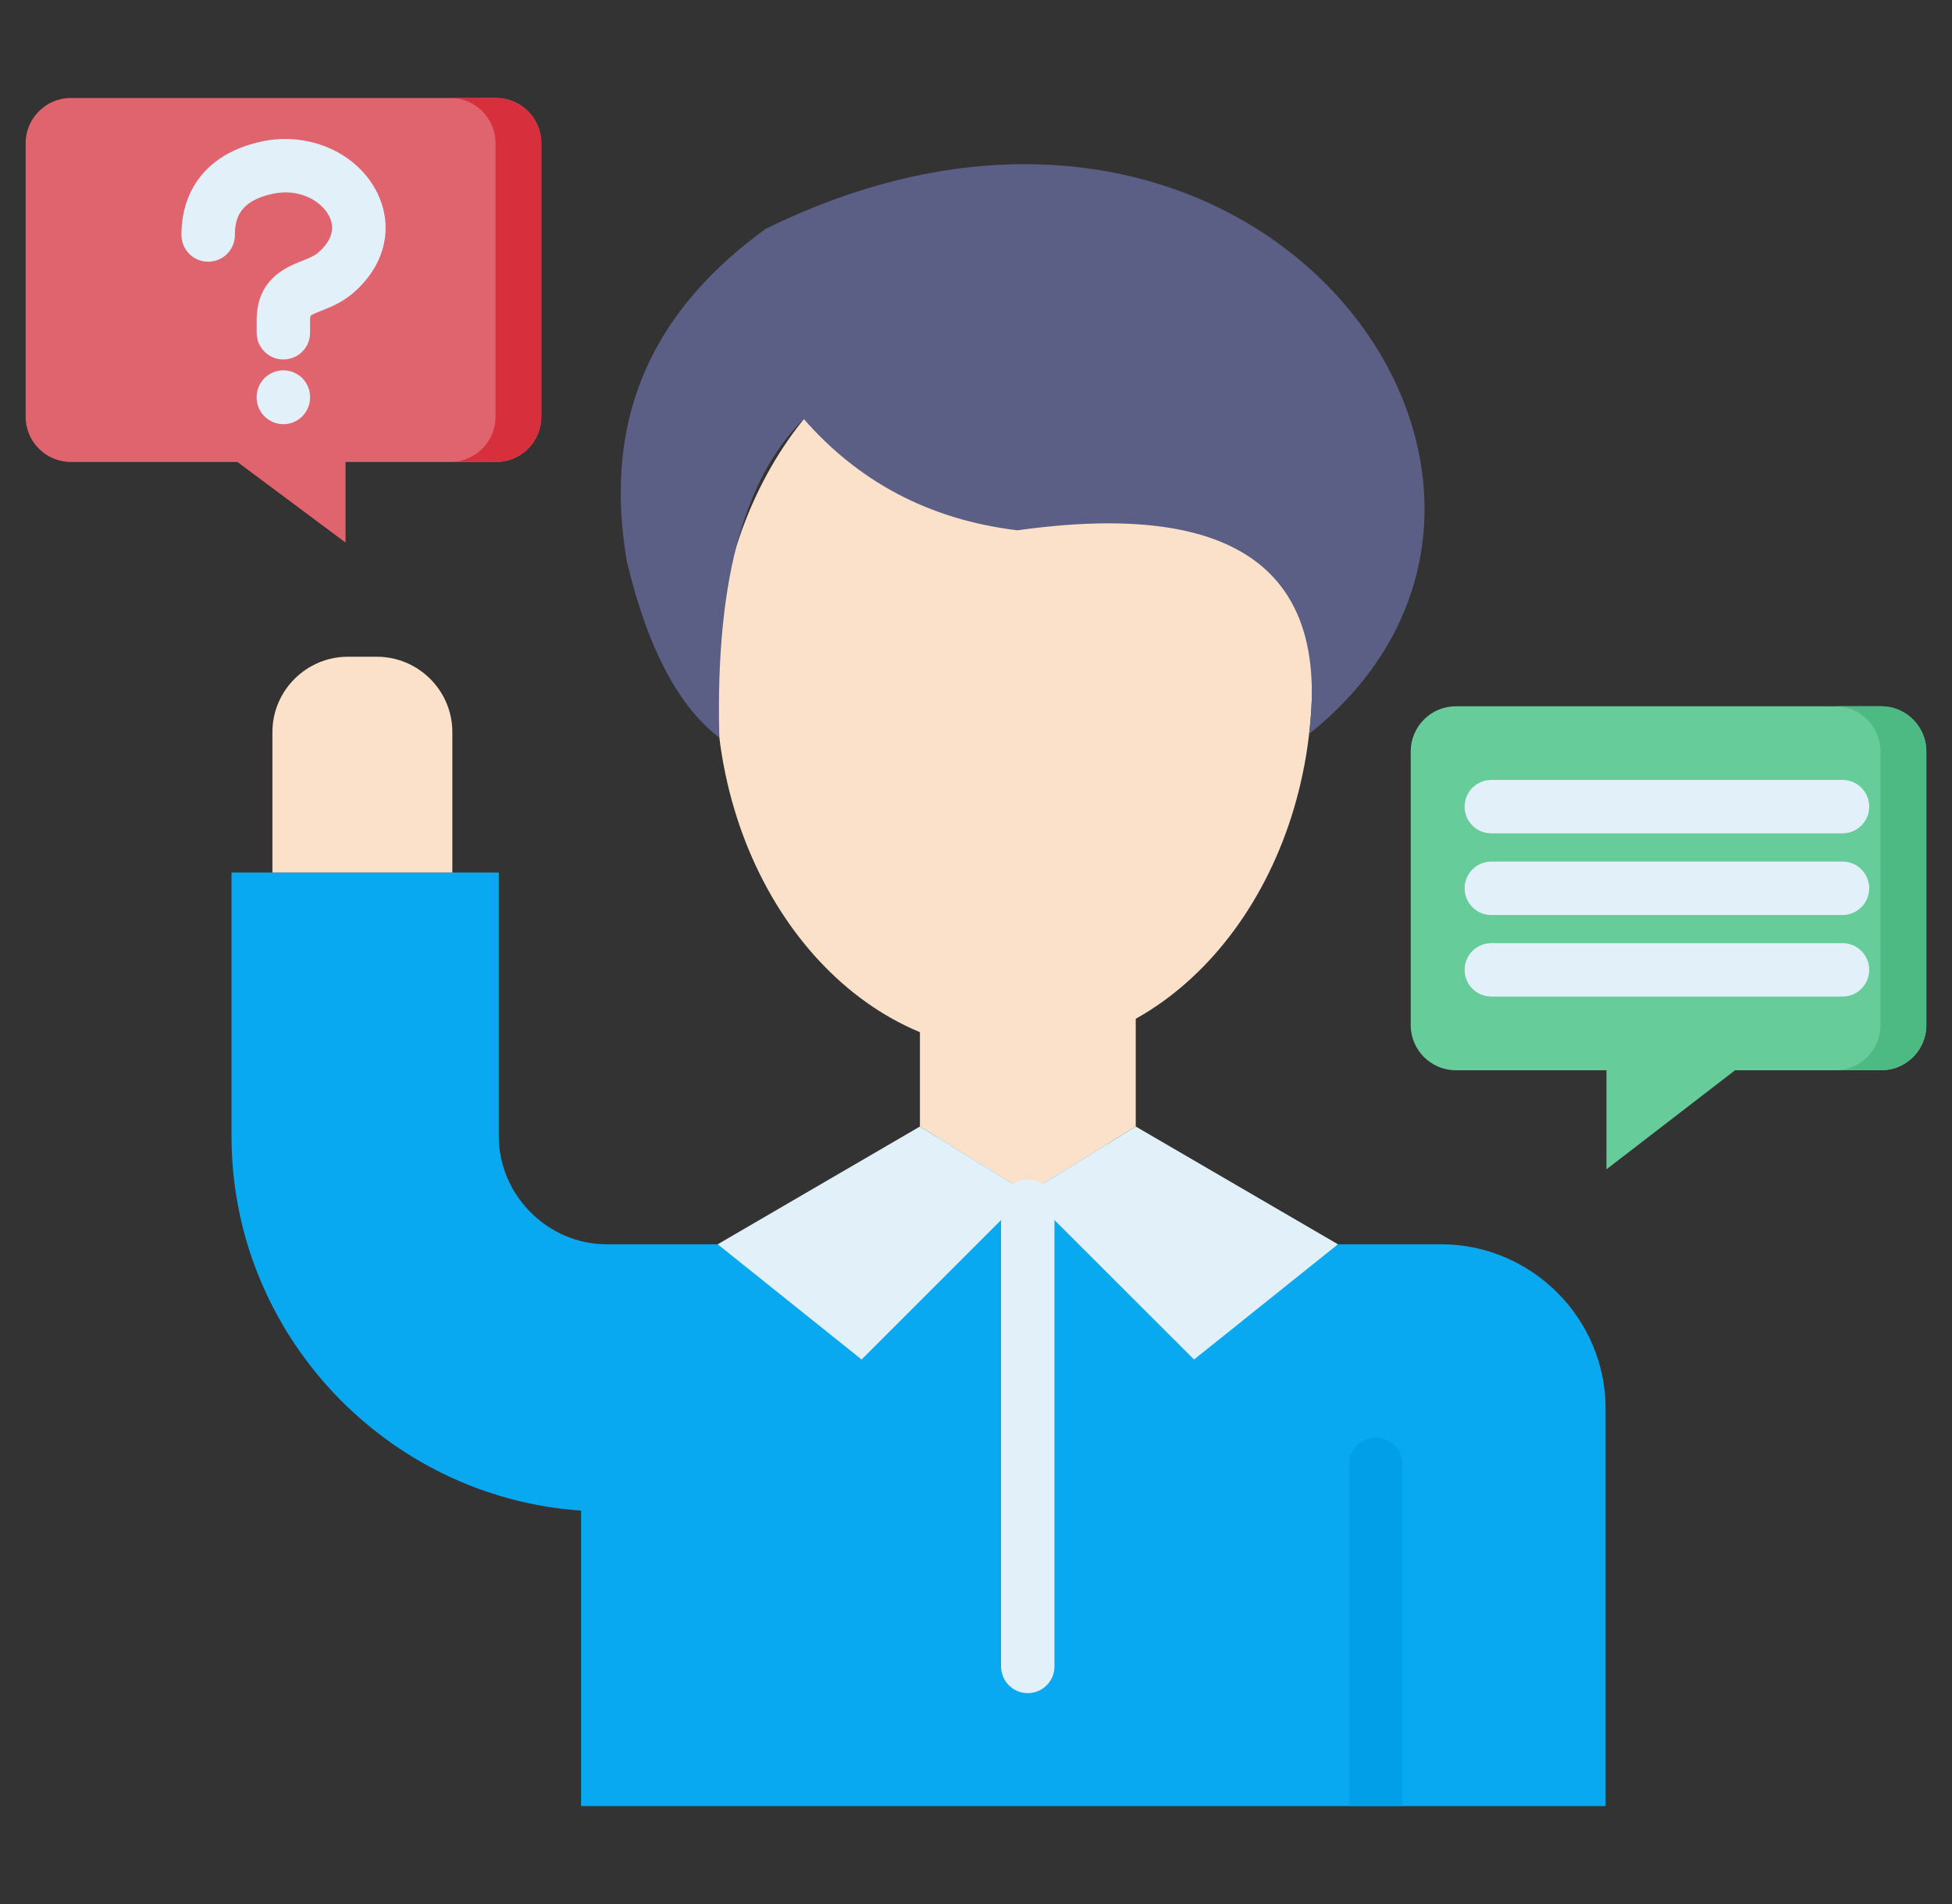 <svg width="41" height="40" viewBox="0 0 41 40" fill="none" xmlns="http://www.w3.org/2000/svg">
<rect x="0" y="0" width="41" height="40" fill="#333333" stroke="none"/>
<g clip-path="url(#clip0_1729_8210)">
<path fill-rule="evenodd" clip-rule="evenodd" d="M33.724 29.593V37.942H12.205V31.735C8.12 31.455 4.863 28.026 4.863 23.872V18.33H10.476V23.872C10.476 25.108 11.507 26.14 12.743 26.14H19.672V23.881H23.241V26.14H30.27C32.169 26.14 33.724 27.695 33.724 29.593Z" fill="#08A9F1"/>
<path fill-rule="evenodd" clip-rule="evenodd" d="M19.322 20.534H23.855V23.666L21.587 25.07L19.322 23.666V20.534ZM7.306 13.797H7.917C8.787 13.797 9.501 14.508 9.501 15.378V18.33H5.722V15.378C5.722 14.508 6.436 13.797 7.306 13.797Z" fill="#FBE1CA"/>
<path fill-rule="evenodd" clip-rule="evenodd" d="M21.299 22.082C24.748 22.082 27.561 18.59 27.561 14.309C27.561 10.028 24.748 6.535 21.299 6.535C17.849 6.535 15.036 10.028 15.036 14.309C15.036 18.59 17.849 22.082 21.299 22.082Z" fill="#FBE1CA"/>
<path fill-rule="evenodd" clip-rule="evenodd" d="M27.497 15.418C34.005 10.23 26.461 -0.291 16.081 4.808C13.841 6.435 12.623 8.628 13.166 11.791C13.614 13.672 14.277 14.861 15.109 15.497C15.016 11.959 15.727 9.959 16.881 8.801C18.008 10.089 19.474 10.912 21.371 11.141C26.039 10.487 27.916 12.043 27.497 15.418Z" fill="#5C5F85"/>
<path d="M29.456 30.766V37.942H28.334V30.766C28.334 30.692 28.348 30.619 28.376 30.551C28.405 30.483 28.446 30.421 28.498 30.369C28.55 30.317 28.612 30.276 28.68 30.248C28.748 30.22 28.821 30.205 28.895 30.205C28.969 30.205 29.042 30.22 29.11 30.248C29.178 30.276 29.24 30.317 29.292 30.369C29.344 30.421 29.385 30.483 29.413 30.551C29.442 30.619 29.456 30.692 29.456 30.766Z" fill="#009FE8"/>
<path fill-rule="evenodd" clip-rule="evenodd" d="M4.986 9.705L7.258 11.398V9.705H10.424C10.944 9.705 11.369 9.278 11.369 8.76V3.004C11.369 2.486 10.944 2.059 10.424 2.059H1.484C0.966 2.059 0.539 2.486 0.539 3.004V8.76C0.539 9.278 0.966 9.705 1.484 9.705H4.986V9.705Z" fill="#DF646E"/>
<path fill-rule="evenodd" clip-rule="evenodd" d="M36.444 22.484L33.742 24.566V22.484H30.576C30.056 22.484 29.631 22.057 29.631 21.539V15.783C29.631 15.265 30.056 14.838 30.576 14.838H39.516C40.036 14.838 40.461 15.265 40.461 15.783V21.539C40.461 22.057 40.036 22.484 39.516 22.484H36.444Z" fill="#66CC99"/>
<path d="M30.763 16.946C30.763 16.797 30.822 16.654 30.927 16.549C31.032 16.444 31.175 16.385 31.324 16.385H38.7C39.01 16.385 39.261 16.636 39.261 16.946C39.261 17.256 39.01 17.507 38.7 17.507H31.324C31.25 17.507 31.177 17.493 31.109 17.465C31.041 17.436 30.979 17.395 30.927 17.343C30.875 17.291 30.834 17.229 30.805 17.161C30.777 17.093 30.763 17.02 30.763 16.946ZM38.7 18.1H31.324C31.014 18.1 30.763 18.352 30.763 18.662C30.763 18.971 31.014 19.223 31.324 19.223H38.7C39.01 19.223 39.261 18.971 39.261 18.662C39.261 18.352 39.01 18.1 38.7 18.1ZM38.7 19.814H31.324C31.014 19.814 30.763 20.065 30.763 20.375C30.763 20.685 31.014 20.936 31.324 20.936H38.7C39.01 20.936 39.261 20.685 39.261 20.375C39.261 20.065 39.01 19.814 38.7 19.814ZM21.587 35.57C21.514 35.57 21.441 35.555 21.372 35.527C21.304 35.499 21.242 35.457 21.19 35.405C21.138 35.353 21.097 35.291 21.069 35.223C21.041 35.155 21.026 35.082 21.026 35.008V25.34C21.026 25.03 21.277 24.779 21.587 24.779C21.897 24.779 22.148 25.03 22.148 25.34V35.008C22.149 35.082 22.134 35.155 22.106 35.223C22.078 35.291 22.036 35.353 21.984 35.405C21.932 35.457 21.87 35.499 21.802 35.527C21.734 35.555 21.661 35.57 21.587 35.57ZM7.397 6.173C7.176 6.358 6.943 6.451 6.756 6.526C6.676 6.557 6.558 6.604 6.523 6.633C6.52 6.644 6.513 6.673 6.513 6.73V6.991C6.513 7.301 6.262 7.552 5.952 7.552C5.642 7.552 5.391 7.301 5.391 6.991V6.73C5.391 5.862 6.008 5.615 6.34 5.483C6.476 5.429 6.593 5.382 6.676 5.313C6.874 5.146 7.078 4.877 6.917 4.547C6.76 4.227 6.292 3.95 5.733 4.07C5.029 4.219 4.934 4.592 4.934 4.937C4.934 5.247 4.683 5.498 4.373 5.498C4.063 5.498 3.811 5.247 3.811 4.937C3.811 3.915 4.427 3.199 5.5 2.972C6.493 2.759 7.514 3.214 7.925 4.054C8.283 4.786 8.081 5.598 7.397 6.173ZM5.952 7.78C5.803 7.78 5.66 7.839 5.555 7.944C5.45 8.049 5.39 8.192 5.39 8.341V8.35C5.39 8.66 5.642 8.911 5.952 8.911C6.262 8.911 6.513 8.66 6.513 8.35V8.341C6.513 8.192 6.454 8.049 6.349 7.944C6.243 7.839 6.101 7.78 5.952 7.78Z" fill="#E2F0FA"/>
<path fill-rule="evenodd" clip-rule="evenodd" d="M19.322 23.666L15.075 26.14L18.097 28.561L21.587 25.07L19.322 23.666Z" fill="#E2F0FA"/>
<path fill-rule="evenodd" clip-rule="evenodd" d="M23.855 23.666L28.102 26.14L25.08 28.561L21.587 25.07L23.855 23.666Z" fill="#E2F0FA"/>
<path fill-rule="evenodd" clip-rule="evenodd" d="M9.462 9.705H10.424C10.944 9.705 11.369 9.278 11.369 8.76V3.004C11.369 2.486 10.944 2.059 10.424 2.059H9.462C9.983 2.059 10.408 2.486 10.408 3.004V8.76C10.408 9.278 9.983 9.705 9.462 9.705Z" fill="#D82F3C"/>
<path fill-rule="evenodd" clip-rule="evenodd" d="M38.552 22.484H39.516C40.036 22.484 40.461 22.057 40.461 21.539V15.783C40.461 15.265 40.036 14.838 39.516 14.838H38.552C39.073 14.838 39.498 15.265 39.498 15.783V21.539C39.498 22.057 39.073 22.484 38.552 22.484Z" fill="#4DBA83"/>
</g>
<defs>
<clipPath id="clip0_1729_8210">
<rect width="40" height="40" fill="white" transform="translate(0.5)"/>
</clipPath>
</defs>
</svg>
